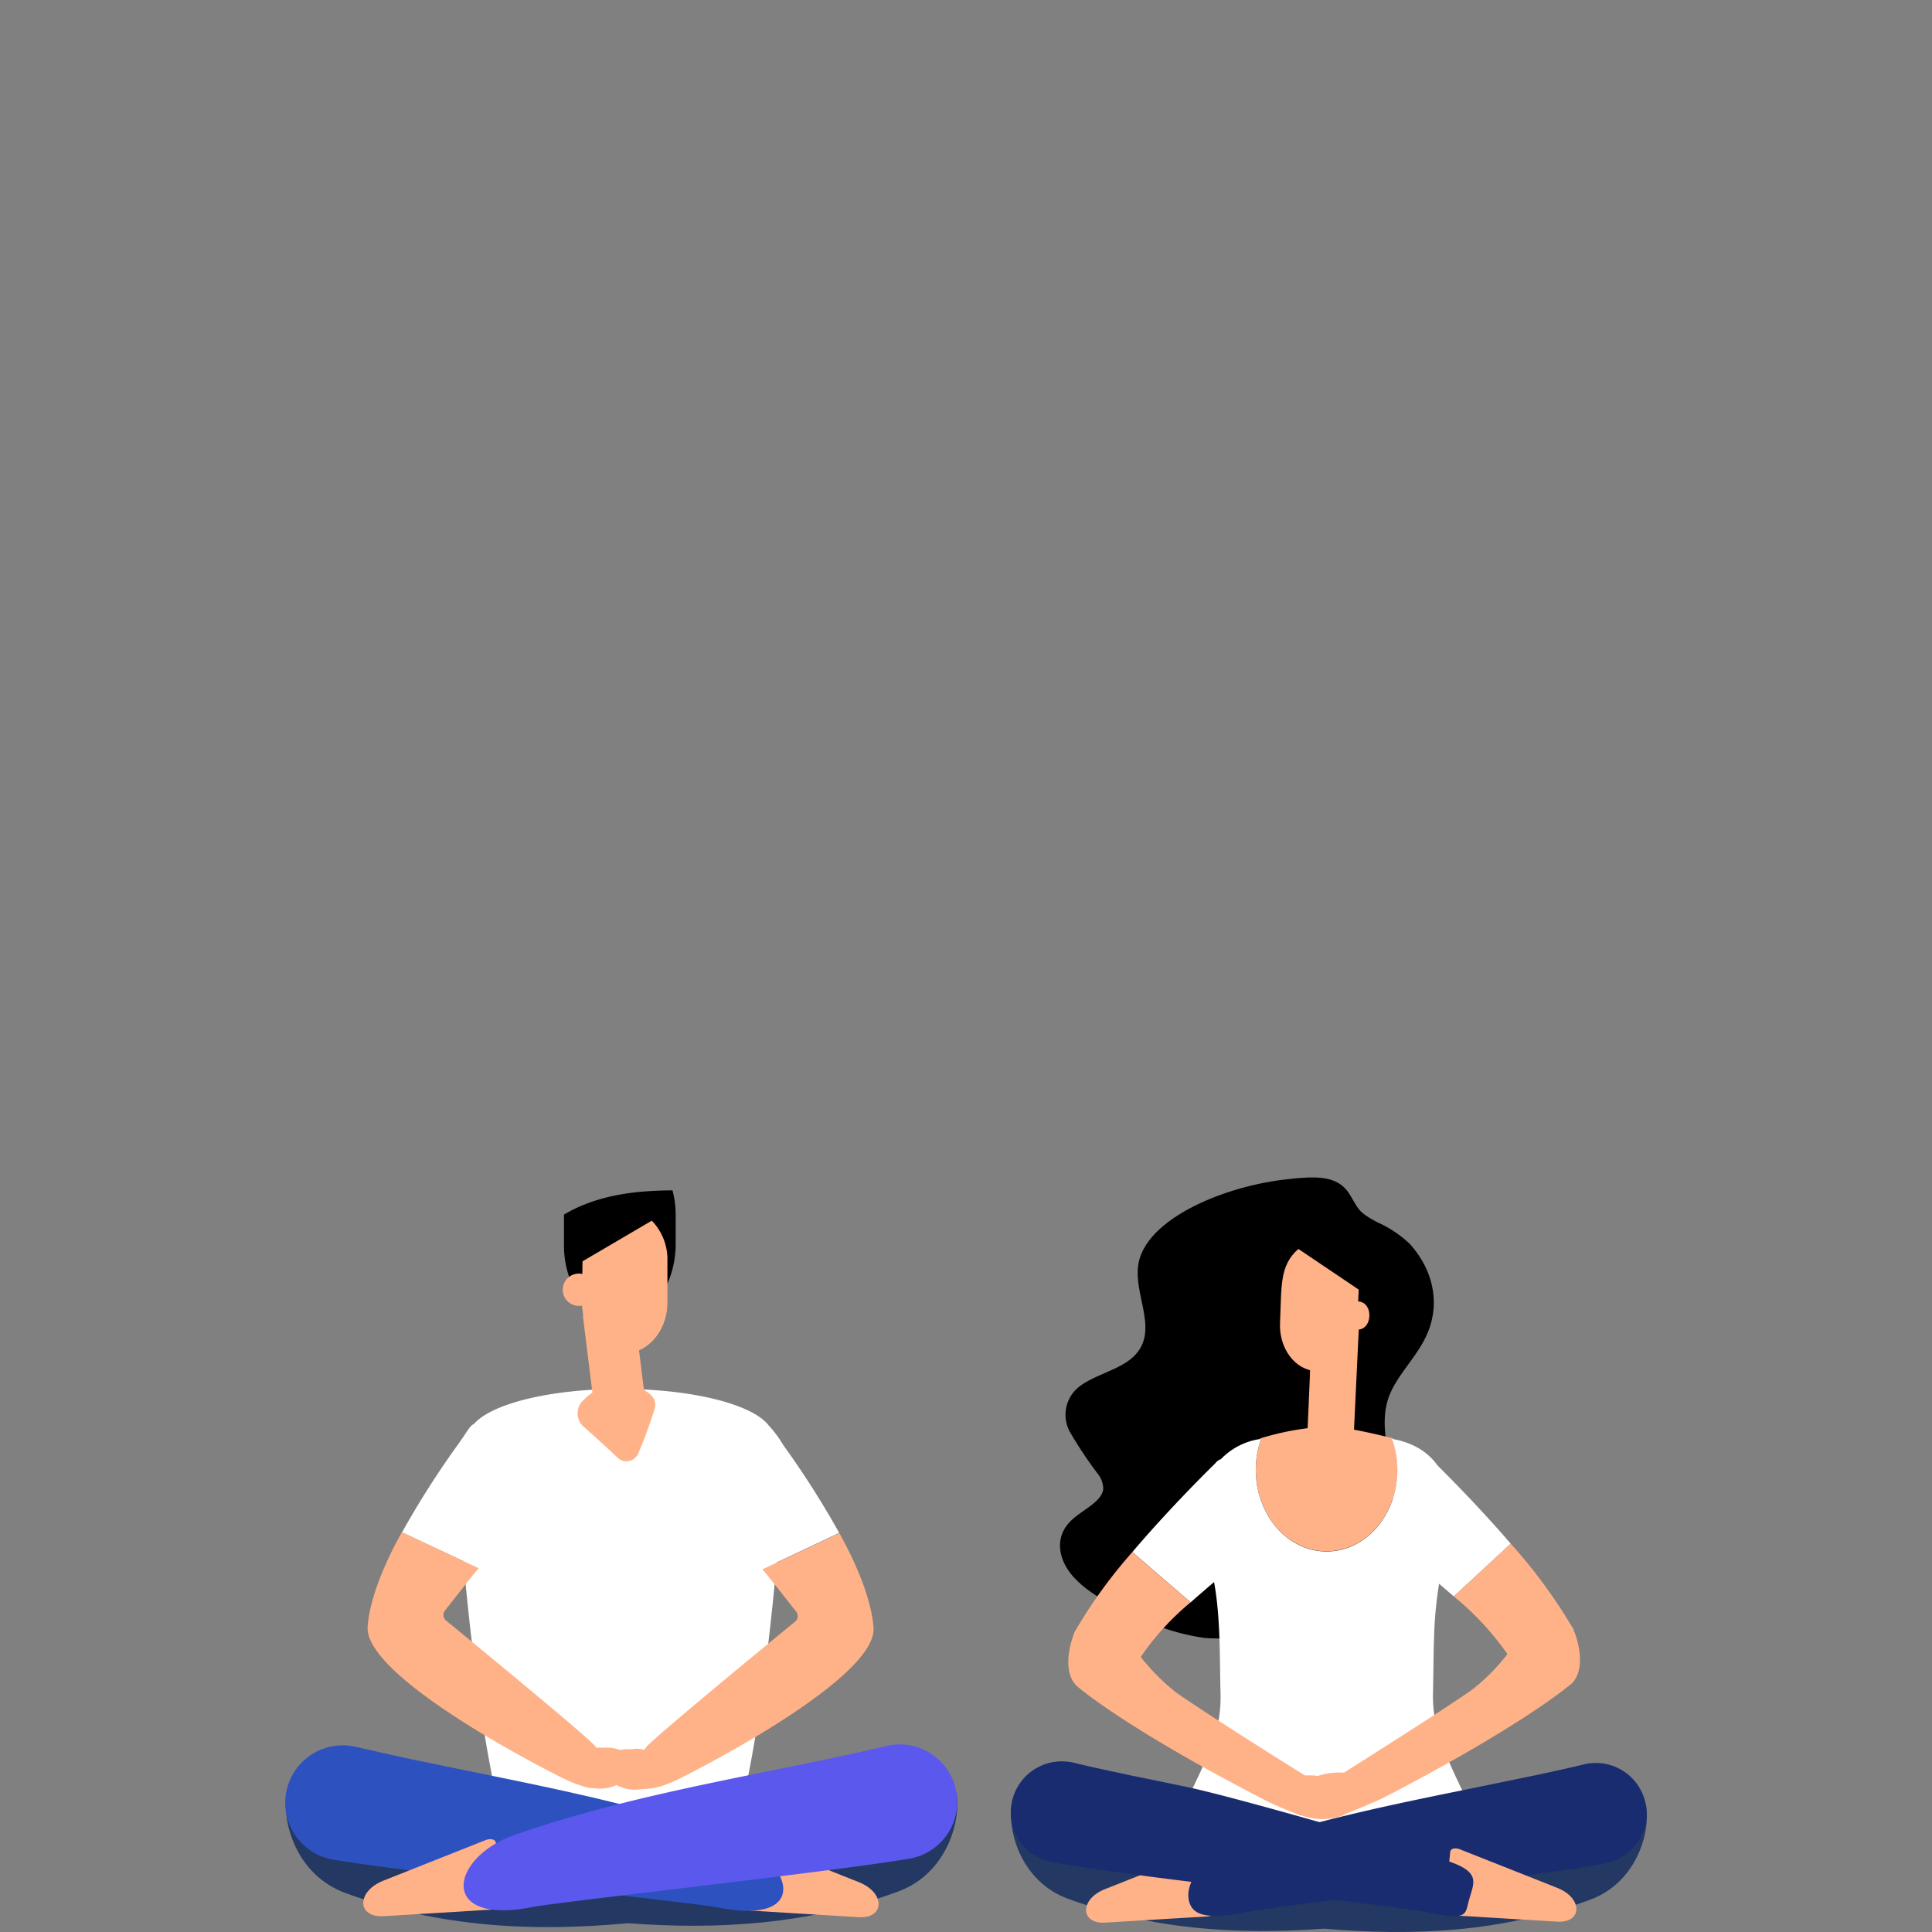 <svg xmlns="http://www.w3.org/2000/svg" viewBox="0 0 220 220"><rect x="0" y="0" width="220" height="220" fill="#808080" stroke="none"/><g id="OBJECTS"><path d="M95.56,174.55a102.42,102.42,0,0,0-6.37-10,12.94,12.94,0,0,0-1.68-2.26c-1.84-2.37-8.68-4.13-16.84-4.13-8,0-14.7,1.68-16.71,4-.43.15-.74.83-1.81,2.33a102.42,102.42,0,0,0-6.37,10l7,3.28c.65,7.3,2.48,25.08,5.58,33.23a3.53,3.53,0,0,0,3.28,2.26l7.94.06h2.09l7.94-.06A3.52,3.52,0,0,0,82.87,211c3.08-8.1,4.91-25.69,5.57-33.09Z" style="fill:#fff"/><path d="M129.64,143.89c-.66,3.7,2.68,8-.9,10.88-1.7,1.37-4.56,1.94-6.13,3.37a4.07,4.07,0,0,0-.73,5,46.59,46.59,0,0,0,3.17,4.74,2.84,2.84,0,0,1,.58,1.66c-.14,1.45-2.34,2.37-3.6,3.56-2,1.85-1.56,4.47.17,6.42s4.55,3.37,7.39,4.65a25.26,25.26,0,0,0,7.6,2.35A20.81,20.81,0,0,0,150,183.25c5.49-3.42,8.69-8.38,8.61-13.37-.05-3.66-1.77-7.39-.41-10.95.87-2.24,2.89-4.2,4-6.38,1.88-3.56,1.25-7.66-1.66-10.9a13,13,0,0,0-3.75-2.49c-2.18-1.2-2-1.36-3.06-3.08-1.33-2.26-3.76-2.2-7.54-1.75C139.09,135.19,130.55,138.85,129.64,143.89Z"/><path d="M151.06,176.65c-4.45,0-8.06-4.15-8.06-9.27a10.53,10.53,0,0,1,.64-3.63,31.74,31.74,0,0,1,7.34-1.31c2.78,0,7.73,1.43,7.48,1.28a10.43,10.43,0,0,1,.66,3.66C159.12,172.5,155.51,176.65,151.06,176.65Z" style="fill:#ffb288"/><path d="M155.93,149.87c-.11,2.17-2.81,2-2.7-.13S156,147.69,155.93,149.87Z" style="fill:#ffb288"/><path d="M147.85,142.22c-2.17,1.89-1.9,4.25-2.09,8.38-.15,2.93,1.71,5.42,4.12,5.53s4.5-2.19,4.64-5.12l.2-4.16Z" style="fill:#ffb288"/><path d="M153.23,164.13l-3.52-.17a1,1,0,0,1-.82-1.14c.55-11.46.27-12.48,1.48-12.42l3.52.16a1,1,0,0,1,.82,1.14l-.54,11.37A1,1,0,0,1,153.23,164.13Z" style="fill:#ffb288"/><path d="M163.17,193.05c.06-2.2.05-4.4.13-6.58a44.92,44.92,0,0,1,.57-6.13l1.67,1.44,6.49-6c-3.5-4.06-7.05-7.63-8.34-8.91a6.88,6.88,0,0,0-2.48-2.14,9,9,0,0,0-2.5-.84l-.25-.15a10.43,10.43,0,0,1,.66,3.66c0,5.12-3.61,9.27-8.06,9.27S143,172.5,143,167.38a10.53,10.53,0,0,1,.64-3.63l-.2.12a7.78,7.78,0,0,0-4.41,2.28,1.44,1.44,0,0,0-.66.5s-4.86,4.71-9.43,10.09l6.64,5.72q1.14-1,2.67-2.31c.76,4.23.62,8.56.74,12.9a15.55,15.55,0,0,1-1.31,6.44c-1.78,4.39-3.93,7.67-5,11.84h36.86c-1.1-4.17-3.25-7.45-5-11.84A15.55,15.55,0,0,1,163.17,193.05Z" style="fill:#fff"/><path d="M70.34,166c-1.29-1.21-2.6-2.41-3.92-3.58a2,2,0,0,1-.09-2.87,6,6,0,0,1,4.07-1.95c1.73,0,4.76.91,4.13,2.87a50.9,50.9,0,0,1-1.84,5A1.45,1.45,0,0,1,70.34,166Z" style="fill:#ffb288"/><path d="M76.94,138.55l0,3.22c-.06,4.79-3,8.68-6.47,8.63s-6.32-4-6.25-8.8l0-3.22v-.07c3.7-2.2,8-2.74,12.36-2.76A11.21,11.21,0,0,1,76.94,138.55Z"/><path d="M66.28,145.06a1.84,1.84,0,1,0,1.48,1.83A1.68,1.68,0,0,0,66.28,145.06Z" style="fill:#ffb288"/><path d="M66.31,143.47c0-3.22,2.26-5.83,4.94-5.8a4.34,4.34,0,0,1,3,1.32l-7.92,4.64Z"/><path d="M74.22,139A6.34,6.34,0,0,1,76,143.6L76,148.32c0,3.22-2.26,5.83-4.94,5.79s-4.83-2.7-4.79-5.92l.06-4.56Z" style="fill:#ffb288"/><rect x="66.99" y="148.66" width="5.86" height="12.04" rx="0.98" transform="translate(-18.5 9.78) rotate(-7.07)" style="fill:#ffb288"/><path d="M73.54,199c.59-.87,13.93-11.83,17-14.34a.83.83,0,0,0,.12-1.15c-1-1.25-3.1-3.95-3.84-4.81l8.76-4.11c4.1,7.35,3.89,11.12,3.89,11.12-.41,5.46-17.8,14.7-22.24,16.9C71.92,205.19,71,202.69,73.54,199Z" style="fill:#ffb288"/><path d="M67.8,198.87c-.59-.86-13.94-11.83-17-14.33a.83.83,0,0,1-.13-1.15c1-1.25,3.11-4,3.85-4.81l-8.76-4.11c-4.1,7.35-3.9,11.11-3.9,11.11.42,5.47,17.81,14.71,22.25,16.91C69.42,205.11,70.34,202.61,67.8,198.87Z" style="fill:#ffb288"/><path d="M69.55,199.65a4.4,4.4,0,0,1,1.93-.47c.31,0,.62,0,.93-.05a3.33,3.33,0,0,1,2.68,1.32c.32.42.56.77.57.8a1.74,1.74,0,0,1-.65,1.89,3.59,3.59,0,0,1-2,.6,4.53,4.53,0,0,1-4-1.37,2.08,2.08,0,0,1-.45-1A1.85,1.85,0,0,1,69.55,199.65Z" style="fill:#ffb288"/><path d="M71.1,199.49a4.36,4.36,0,0,0-1.92-.48l-.94,0a3.33,3.33,0,0,0-2.68,1.32,8.66,8.66,0,0,0-.57.8,1.74,1.74,0,0,0,.65,1.89,3.59,3.59,0,0,0,2,.6,4.56,4.56,0,0,0,4-1.37,2.08,2.08,0,0,0,.45-1A1.85,1.85,0,0,0,71.1,199.49Z" style="fill:#ffb288"/><path d="M187.42,205.51l-4.75-3.25c-4.67,2.92-8.52,3.47-15.59,2.77l-12.79,1.66v1.55h-7.52v-.57l-1.6.21v-1.7l-9.51-1.25c-7.08.69-11,.13-15.65-2.78l-4.79,3.25c-.54,3,1,8.84,6.41,10.82,9.72,3.55,19.37,4.11,29.15,3.4,10.17.87,20.18.43,30.28-3.29C186.43,214.35,188,208.51,187.42,205.51Z" style="fill:#233862"/><path d="M125.85,218.93l11.6-.7c.57,0,1.11-.47,1.07-.87l-.64-6.29c0-.37-.56-.51-1.08-.3l-11,4.36C122.92,216.27,123,219.11,125.85,218.93Z" style="fill:#ffb288"/><path d="M187.43,205.59a5.8,5.8,0,0,0-5.71-4.84,6,6,0,0,0-1.39.17c-1.51.37-3.27.76-5.63,1.26l-.48.1-6.41,1.32c-6.47,1.31-13.15,2.67-19.6,4.44l-2.07.59c-2.11.61-4.1,1.24-6,1.91-3.59,1.26-5.25,4.11-4.73,6,.45,1.62,2.14,2.09,6.88,1.13.58-.12,2.54-.39,5.25-.76,9.43-1.27,27.93-3.57,29-3.72,2.24-.32,4.3-.63,6.21-1A5.81,5.81,0,0,0,187.43,205.59Z" style="fill:#1a2c70"/><path d="M177.29,218.82l-11.72-.71c-.57,0-1.12-.47-1.08-.87l.65-6.36c0-.37.56-.52,1.09-.3l11.11,4.4C180.25,216.14,180.22,219,177.29,218.82Z" style="fill:#ffb288"/><path d="M165.11,212c-1.19-.42-6.48-2-12.44-3.79l-1.69,8c5.59.69,10.36,1.3,11.45,1.52,4.74,1,4.39.31,4.83-1.31C167.79,214.47,168.71,213.27,165.11,212Z" style="fill:#1a2c70"/><path d="M134.84,203.42l-4.05-.84-2.37-.48L128,202c-2.38-.5-4.15-.89-5.66-1.26a6.16,6.16,0,0,0-1.4-.17,5.79,5.79,0,0,0-1,11.5c1.81.32,3.76.62,5.87.92l3.28.45,1.44.2c3.35.45,12.71,1.58,20.47,2.54l1.69-8C145.9,206.25,138.28,204.12,134.84,203.42Z" style="fill:#1a2c70"/><path d="M147.36,205c.2,1.32,2.3,2.1,4.68,1.74s4.14-1.75,3.93-3.07-2.3-2.11-4.68-1.74S147.15,203.68,147.36,205Z" style="fill:#ffb288"/><path d="M167.61,192.42a22.62,22.62,0,0,0,3.89-3.87,1.49,1.49,0,0,0,.15-.2,32.3,32.3,0,0,0-6.11-6.57l6.49-6a59.62,59.62,0,0,1,7.17,9.8c0,.06,0,.13.05.19s1.61,3.94-.23,5.89h0l-.15.13c-1,.83-6.72,5.35-21.47,13-1.48.66-2.84,1.23-4,1.7l-.69-4.42C153.5,201.54,163.86,195.06,167.61,192.42Z" style="fill:#ffb288"/><ellipse cx="149.88" cy="204.65" rx="2.43" ry="4.36" transform="translate(-75.26 321.5) rotate(-81.21)" style="fill:#ffb288"/><path d="M122.29,186.05a1.27,1.27,0,0,1,.06-.18,55.77,55.77,0,0,1,6.59-9.13l6.64,5.72a30.07,30.07,0,0,0-5.67,6.2l.13.2a24.14,24.14,0,0,0,3.89,3.87c3.75,2.63,14.11,9.11,14.92,9.6l-.68,4.43c-1.21-.48-2.56-1-4-1.71-14.75-7.61-20.49-12.14-21.47-13l-.15-.13,0,0C120.69,190,122.29,186.05,122.29,186.05Z" style="fill:#ffb288"/><path d="M108.91,204.1l-5-3.42c-4.93,3.06-9,3.64-16.44,2.92l-16.89,2.22-16.41-2.11c-7.49.73-11.57.16-16.52-2.92l-5,3.42c-.57,3.15,1,9.29,6.74,11.37C50.05,219.49,60.69,220,71.48,219c10.3.76,20.46.17,30.69-3.57C107.87,213.39,109.48,207.24,108.91,204.1Z" style="fill:#233862"/><path d="M97.75,218.31l-12.19-.74c-.6,0-1.17-.49-1.13-.91l.67-6.61c0-.39.59-.54,1.14-.32l11.55,4.59C100.83,215.52,100.79,218.5,97.75,218.31Z" style="fill:#ffb288"/><path d="M82.91,209.06c-2.83-1-5.68-1.85-8.53-2.64-5.62-1.53-11.28-2.76-17-3.93-3.44-.71-6.89-1.4-10.37-2.13-2.37-.5-4.49-1-6.4-1.42a6.55,6.55,0,1,0-2.7,12.81c3.12.55,10.05,1.42,17.51,2.3,11.66,1.38,24.61,2.81,26.36,3.16C92.6,219.39,90.33,211.65,82.91,209.06Z" style="fill:#2e51c0"/><path d="M43.7,218.2,56,217.45c.6,0,1.18-.5,1.13-.92l-.67-6.68c0-.39-.59-.54-1.15-.32l-11.67,4.63C40.58,215.38,40.62,218.39,43.7,218.2Z" style="fill:#ffb288"/><path d="M108.91,204.1a6.56,6.56,0,0,0-8-5.28c-1.91.46-4,.93-6.4,1.43-3.6.76-7.18,1.47-10.75,2.2-5.59,1.15-11.13,2.35-16.62,3.86-2.85.78-5.7,1.65-8.53,2.63-7.43,2.59-8.76,10.39,2.07,8.21,1.68-.33,13.49-1.7,24.55-3.05,7.73-.95,15.09-1.89,18.38-2.46A6.55,6.55,0,0,0,108.91,204.1Z" style="fill:#5b58ee"/></g></svg>